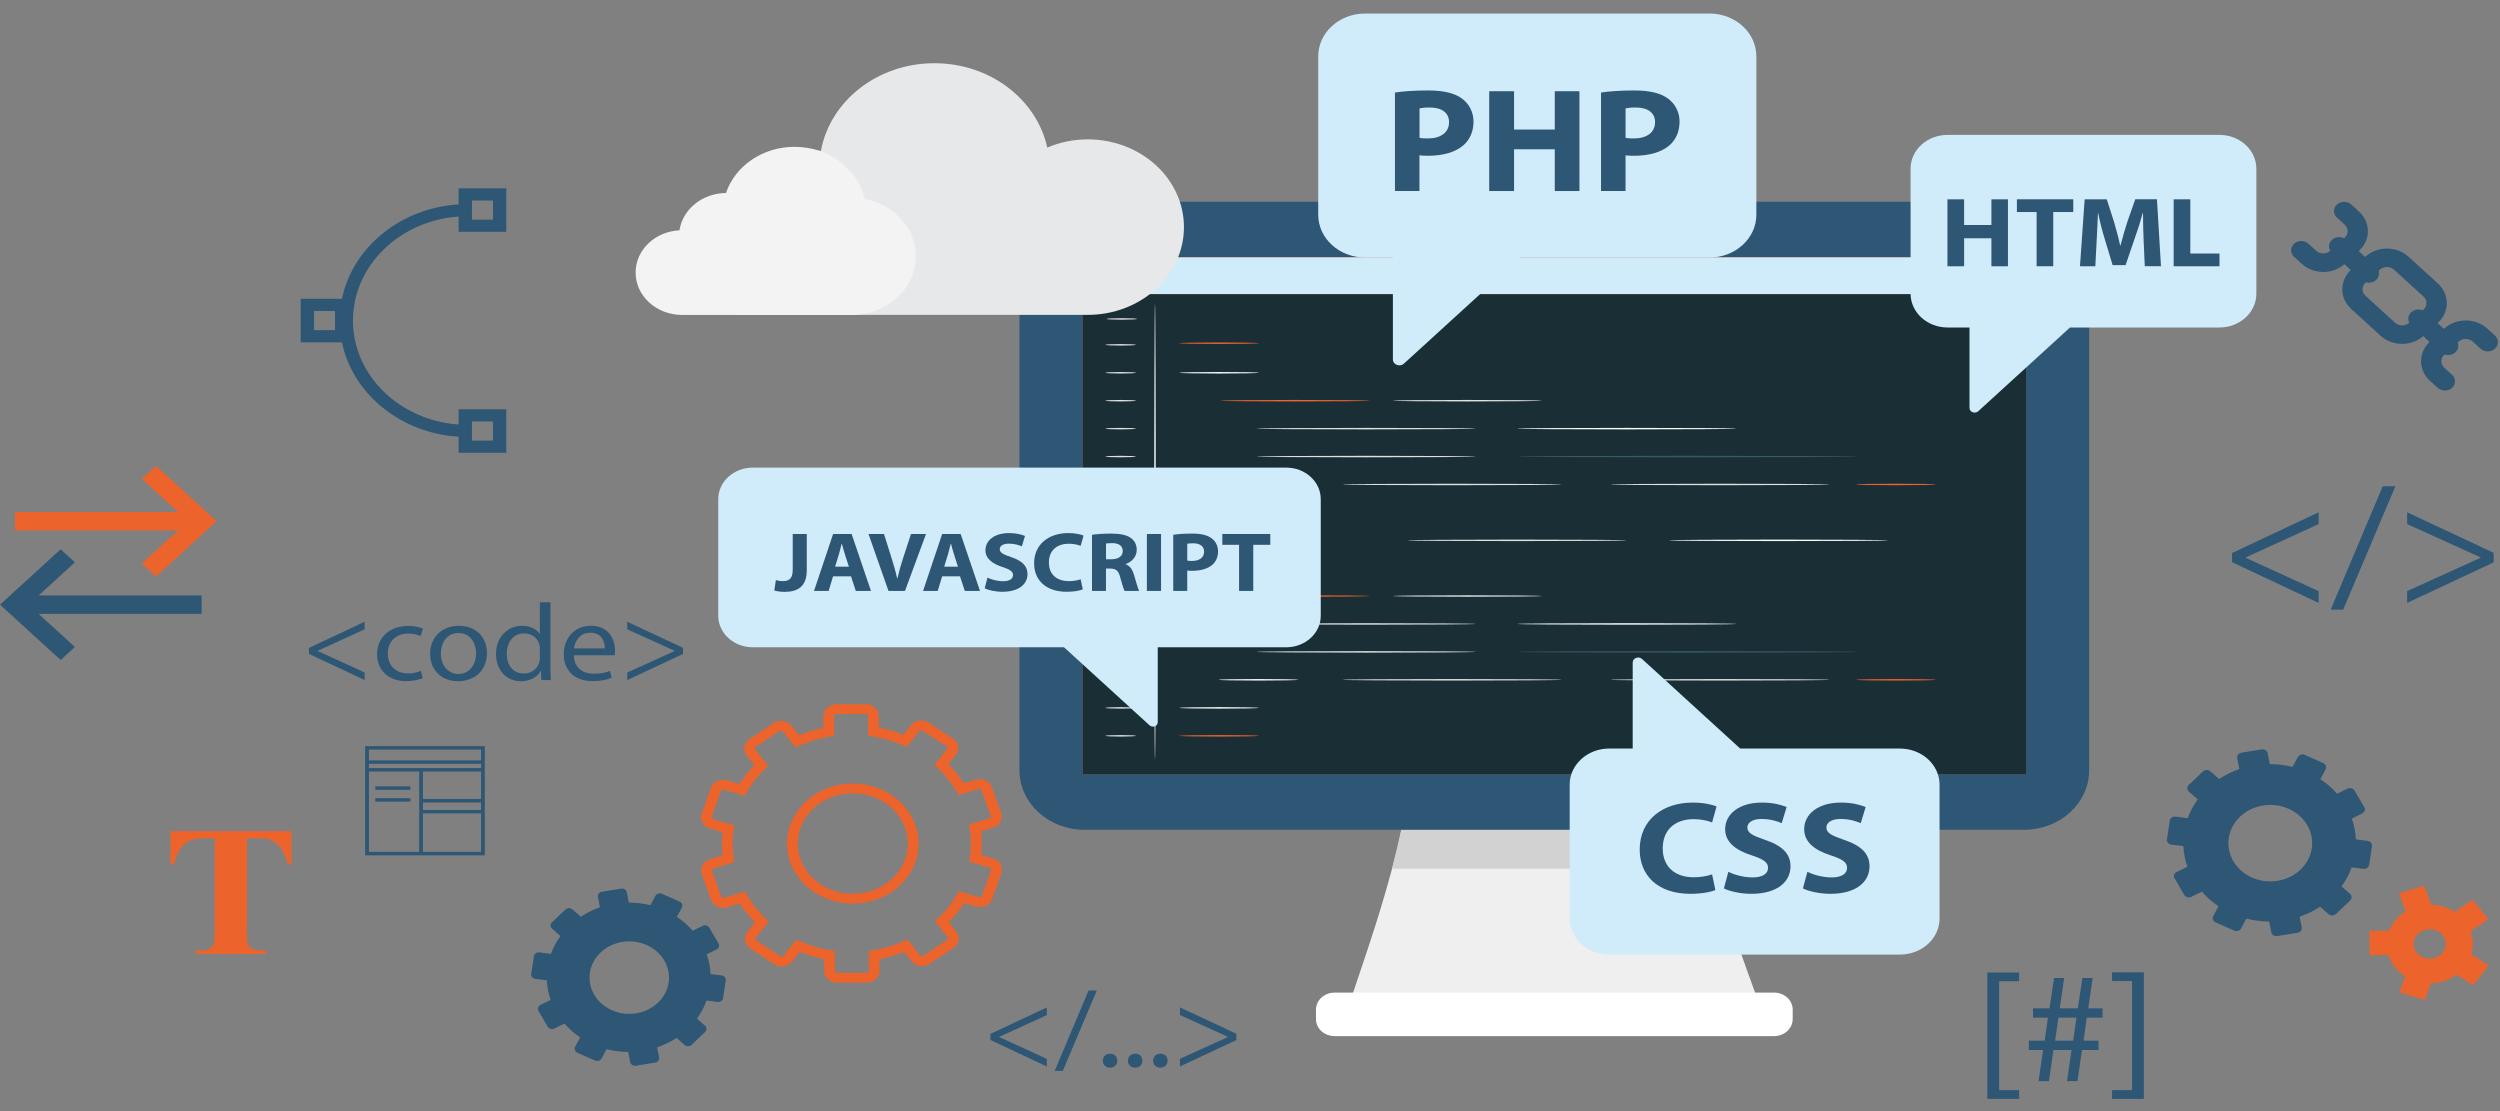 <?xml version="1.0" encoding="utf-8"?>
<!-- Generator: Adobe Illustrator 24.2.1, SVG Export Plug-In . SVG Version: 6.00 Build 0)  -->
<svg version="1.1" id="Layer_1" xmlns="http://www.w3.org/2000/svg" xmlns:xlink="http://www.w3.org/1999/xlink" x="0px" y="0px"
	 viewBox="0 0 900 400" style="enable-background:new 0 0 900 400;" xml:space="preserve">
<rect x="0" y="0" width="900" height="400" fill="#808080" stroke="none"/>
<style type="text/css">
	.st0{fill:#2E5675;}
	.st1{fill:#EC632C;}
	.st2{fill:#EFEFEF;}
	.st3{opacity:0.87;fill:#CFCECE;}
	.st4{fill:#D0EBF9;}
	.st5{fill:#192E35;}
	.st6{fill:#E1E0E0;}
	.st7{fill:#FBFBFB;}
	.st8{fill:#385A65;}
	.st9{fill:#FFFFFF;}
	.st10{fill:#FDDCBB;}
	.st11{fill:#E7E8E9;}
	.st12{fill:#F4F3F4;}
</style>
<g>
	<path class="st0" d="M238.3,321.77c-0.87-0.39-1.93-0.06-2.35,0.74l-1.8,3.37c-2.55-0.63-5.16-0.94-7.78-0.95l-0.73-3.73
		c-0.17-0.87-1.09-1.45-2.04-1.3l-6.93,1.13c-0.96,0.16-1.6,0.99-1.43,1.87l0.73,3.74c-2.42,0.82-4.74,1.95-6.9,3.38l-3.01-2.64
		c-0.7-0.62-1.82-0.59-2.49,0.04l-4.88,4.63c-0.68,0.64-0.65,1.66,0.05,2.28l3.02,2.65c-0.71,0.97-1.36,1.98-1.93,3.03
		c-0.6,1.11-1.08,2.24-1.49,3.38l-4.15-0.53c-0.96-0.12-1.85,0.5-1.98,1.37l-0.97,6.37c-0.13,0.88,0.54,1.69,1.5,1.81l4.12,0.52
		c0.11,2.4,0.57,4.76,1.37,7.04l-3.66,1.78c-0.86,0.42-1.18,1.4-0.72,2.18l3.32,5.67c0.46,0.78,1.53,1.08,2.38,0.66l3.66-1.78
		c0.82,0.95,1.71,1.86,2.69,2.72c0.94,0.83,1.93,1.58,2.95,2.26l-1.8,3.38c-0.43,0.8-0.06,1.76,0.82,2.15l6.34,2.81
		c0.88,0.39,1.93,0.05,2.35-0.74l1.79-3.35c2.55,0.65,5.17,0.98,7.8,0.99l0.72,3.67c0.17,0.87,1.09,1.45,2.04,1.3l6.93-1.13
		c0.96-0.16,1.6-0.99,1.43-1.87l-0.71-3.62c2.45-0.83,4.8-1.96,6.99-3.4l2.9,2.55c0.7,0.61,1.82,0.59,2.5-0.05l4.88-4.63
		c0.67-0.64,0.65-1.66-0.05-2.28l-2.89-2.54c0.71-0.99,1.38-2.01,1.95-3.07c0.6-1.12,1.09-2.27,1.51-3.43l3.98,0.5
		c0.96,0.12,1.85-0.49,1.98-1.37l0.96-6.37c0.13-0.88-0.54-1.69-1.5-1.81l-3.97-0.5c-0.12-2.42-0.59-4.81-1.4-7.11l3.55-1.73
		c0.86-0.42,1.18-1.39,0.72-2.17l-3.33-5.67c-0.46-0.78-1.52-1.08-2.38-0.66l-3.59,1.75c-0.8-0.91-1.65-1.8-2.59-2.62
		c-0.98-0.86-2.02-1.64-3.1-2.36l1.78-3.35c0.42-0.8,0.06-1.76-0.82-2.15L238.3,321.77z M239.39,357.67
		c-3.47,6.48-12.04,9.16-19.13,6c-7.1-3.16-10.05-10.98-6.58-17.46c3.47-6.48,12.04-9.17,19.14-6
		C239.91,343.37,242.86,351.19,239.39,357.67z"/>
	<path class="st0" d="M829.71,271.73c-0.92-0.41-2.03-0.06-2.48,0.79l-1.9,3.56c-2.68-0.67-5.44-0.99-8.2-1l-0.77-3.93
		c-0.18-0.92-1.14-1.53-2.16-1.37l-7.31,1.19c-1.01,0.17-1.69,1.05-1.5,1.97l0.77,3.94c-2.56,0.87-5,2.06-7.27,3.56l-3.17-2.78
		c-0.74-0.65-1.92-0.63-2.63,0.04l-5.14,4.89c-0.72,0.67-0.68,1.75,0.05,2.4l3.19,2.79c-0.75,1.03-1.44,2.09-2.03,3.2
		c-0.63,1.17-1.14,2.36-1.57,3.56l-4.38-0.56c-1.02-0.13-1.95,0.52-2.09,1.45l-1.02,6.72c-0.14,0.93,0.57,1.78,1.58,1.91l4.34,0.55
		c0.12,2.53,0.6,5.02,1.44,7.42l-3.86,1.88c-0.91,0.45-1.25,1.47-0.76,2.29l3.5,5.98c0.48,0.83,1.61,1.14,2.51,0.69l3.85-1.88
		c0.87,1,1.8,1.97,2.84,2.86c1,0.87,2.03,1.67,3.11,2.39l-1.89,3.56c-0.45,0.84-0.07,1.85,0.86,2.26l6.68,2.96
		c0.93,0.41,2.03,0.06,2.48-0.78l1.89-3.54c2.69,0.68,5.46,1.03,8.23,1.05l0.76,3.86c0.18,0.92,1.14,1.53,2.15,1.37l7.31-1.19
		c1.01-0.16,1.68-1.05,1.5-1.97l-0.75-3.82c2.58-0.87,5.06-2.06,7.36-3.58l3.05,2.68c0.74,0.65,1.92,0.62,2.63-0.05l5.14-4.88
		c0.71-0.68,0.69-1.75-0.05-2.4l-3.05-2.68c0.75-1.04,1.46-2.12,2.06-3.24c0.63-1.18,1.15-2.39,1.59-3.61l4.19,0.53
		c1.02,0.13,1.95-0.52,2.09-1.44l1.02-6.71c0.14-0.93-0.57-1.78-1.59-1.91l-4.19-0.53c-0.12-2.55-0.62-5.07-1.48-7.5l3.74-1.82
		c0.91-0.44,1.24-1.47,0.76-2.29l-3.51-5.98c-0.48-0.82-1.61-1.14-2.51-0.69l-3.79,1.85c-0.84-0.96-1.74-1.9-2.73-2.76
		c-1.04-0.91-2.13-1.73-3.27-2.49l1.88-3.53c0.45-0.84,0.06-1.86-0.86-2.26L829.71,271.73z M830.85,309.59
		c-3.66,6.83-12.69,9.66-20.17,6.32c-7.48-3.33-10.59-11.58-6.93-18.41c3.65-6.83,12.69-9.67,20.17-6.33
		C831.41,294.51,834.51,302.76,830.85,309.59z"/>
	<g>
		<path class="st1" d="M360.69,313.04c0,0.44-0.07,0.87-0.22,1.29l-3.28,9.31c-0.78,2.21-3.39,3.43-5.8,2.72l-4.31-1.26
			c-1.57,2.47-3.41,4.78-5.48,6.9l2.68,3.35c1.45,1.81,0.98,4.56-1,5.88l-8.65,5.77c-1,0.66-2.21,0.93-3.43,0.76
			c-1.22-0.17-2.29-0.77-3.02-1.68l-2.72-3.4c-2.85,1.14-5.81,2.03-8.83,2.63l0.01,4.22c0,2.32-2.06,4.21-4.59,4.22l-10.72,0.02
			c-1.23,0-2.39-0.43-3.27-1.22c-0.87-0.79-1.36-1.85-1.36-2.97l-0.01-4.26c-1.5-0.3-2.96-0.65-4.35-1.06
			c-1.44-0.42-2.91-0.94-4.43-1.55l-2.76,3.49c-1.49,1.88-4.38,2.3-6.44,0.95l-8.69-5.72c-1.98-1.31-2.48-4.06-1.04-5.88l2.77-3.5
			c-2.05-2.09-3.87-4.37-5.43-6.79l-4.51,1.35c-2.41,0.72-5.02-0.48-5.82-2.68l-3.34-9.29c-0.78-2.15,0.58-4.6,2.95-5.31l4.55-1.36
			c-0.35-2.94-0.36-5.45-0.02-8.38l-4.56-1.34c-2.37-0.7-3.74-3.13-2.98-5.29l3.29-9.31c0.38-1.07,1.19-1.94,2.28-2.45
			c1.1-0.52,2.35-0.61,3.52-0.26l4.53,1.33c1.55-2.44,3.35-4.73,5.37-6.82l-2.8-3.49c-1.45-1.81-0.98-4.56,1-5.88l8.65-5.77
			c2.06-1.37,4.95-0.96,6.45,0.91l2.79,3.48c2.84-1.15,5.77-2.05,8.76-2.67l-0.01-4.27c0-2.32,2.06-4.21,4.6-4.22l10.71-0.03
			c1.23,0,2.39,0.43,3.27,1.23c0.87,0.79,1.36,1.85,1.36,2.97l0.01,4.21c1.59,0.31,3.13,0.68,4.62,1.12
			c1.36,0.4,2.76,0.89,4.23,1.48l2.7-3.41c0.72-0.91,1.79-1.51,3-1.69c1.22-0.18,2.44,0.09,3.44,0.74l8.69,5.72
			c1.2,0.79,1.91,2.06,1.91,3.41l0,0c0,0.89-0.3,1.74-0.87,2.46l-2.65,3.35c2.09,2.11,3.94,4.42,5.53,6.88l4.29-1.28
			c2.41-0.72,5.02,0.48,5.82,2.68l3.34,9.29c0.77,2.18-0.58,4.6-2.94,5.31l-4.29,1.28c0.35,2.98,0.36,5.53,0.02,8.53l4.3,1.26
			C359.41,309.6,360.69,311.21,360.69,313.04z M336.57,331.7l1.12-1.07c2.65-2.52,4.92-5.39,6.75-8.51l0.76-1.29l7.36,2.16
			c0.39,0.12,0.81-0.08,0.94-0.44l3.32-9.51c0-0.24-0.16-0.54-0.52-0.65l-7.36-2.16l0.21-1.46c0.56-3.82,0.54-6.75-0.02-10.52
			l-0.22-1.46l7.33-2.19c0.35-0.1,0.51-0.4,0.51-0.65l-3.38-9.5c-0.13-0.35-0.55-0.55-0.94-0.43l-7.33,2.19l-0.77-1.29
			c-1.85-3.1-4.14-5.95-6.81-8.48l-1.13-1.06l4.53-5.72c0.12-0.15,0.14-0.3,0.14-0.4l0,0c0-0.1-0.03-0.36-0.3-0.55l-8.69-5.72
			c-0.22-0.14-0.44-0.14-0.55-0.12c-0.11,0.02-0.33,0.08-0.49,0.27l-4.57,5.77l-1.45-0.62c-1.87-0.8-3.59-1.44-5.23-1.92
			c-1.81-0.53-3.73-0.96-5.7-1.28l-1.59-0.26l-0.02-7.14c0-0.25-0.14-0.41-0.22-0.48c-0.08-0.08-0.26-0.2-0.53-0.2l-10.71,0.03
			c-0.41,0-0.74,0.31-0.74,0.68l0.02,7.17l-1.58,0.28c-3.72,0.64-7.37,1.75-10.83,3.29l-1.45,0.65l-4.69-5.85
			c-0.24-0.3-0.71-0.37-1.04-0.15l-8.65,5.77c-0.54,0.36-0.4,0.64-0.16,0.95l4.68,5.85l-1.11,1.07c-2.6,2.51-4.84,5.34-6.65,8.44
			l-0.76,1.3l-7.58-2.23c-0.26-0.08-0.47-0.01-0.57,0.04c-0.1,0.05-0.29,0.16-0.37,0.4l-3.28,9.31c-0.03,0.45,0.12,0.75,0.48,0.85
			l7.61,2.23l-0.22,1.46c-0.54,3.73-0.53,6.63,0.03,10.37l0.22,1.45l-7.59,2.27c-0.35,0.1-0.51,0.4-0.51,0.64l3.38,9.5
			c0.13,0.35,0.55,0.55,0.94,0.43l7.55-2.26l0.77,1.3c1.82,3.07,4.08,5.89,6.72,8.4l1.12,1.06l-4.65,5.86
			c-0.24,0.3-0.38,0.59,0.17,0.95l8.69,5.72c0.33,0.22,0.8,0.15,1.04-0.15l4.64-5.86l1.46,0.64c1.91,0.83,3.69,1.49,5.42,2
			c1.74,0.51,3.52,0.91,5.45,1.23l1.58,0.27l0.03,7.18c0,0.25,0.14,0.41,0.22,0.48c0.08,0.07,0.26,0.2,0.52,0.2l10.72-0.02
			c0.4,0,0.74-0.31,0.74-0.68l-0.02-7.15l1.59-0.27c3.75-0.63,7.42-1.73,10.9-3.26l1.45-0.63l4.61,5.75
			c0.16,0.2,0.37,0.25,0.49,0.27c0.11,0.02,0.34,0.02,0.55-0.12l8.65-5.77c0.54-0.36,0.4-0.65,0.16-0.95L336.57,331.7z
			 M330.7,303.68c0,11.92-10.62,21.62-23.69,21.62c-13.07,0-23.7-9.7-23.7-21.62s10.63-21.62,23.7-21.62
			C320.08,282.05,330.7,291.75,330.7,303.68z M287.18,303.68c0,9.98,8.9,18.09,19.83,18.09c10.93,0,19.83-8.12,19.83-18.09
			s-8.89-18.09-19.83-18.09C296.08,285.58,287.18,293.7,287.18,303.68z"/>
	</g>
	<g>
		<path class="st0" d="M131.46,268.62v39.3h43.07v-30.18v-3.99v-5.14H131.46z M152.27,288.88h20.91v2.71h-20.91V288.88z
			 M132.81,276.5v-1.52h40.37v1.52H132.81z M132.81,277.74h18.1v28.94h-18.1V277.74z M152.27,306.68v-13.85h20.91v13.85H152.27z
			 M173.18,287.65h-20.91v-9.91h20.91V287.65z M132.81,273.75v-3.9h40.37v3.9H132.81z"/>
		<rect x="135.11" y="283.09" class="st0" width="12.64" height="1.24"/>
		<rect x="135.11" y="287.35" class="st0" width="12.64" height="1.24"/>
	</g>
	<path class="st1" d="M104.93,299.21v11.99h-1.3c-0.75-2.76-1.59-4.74-2.53-5.95c-0.94-1.21-2.21-2.18-3.82-2.92
		c-0.89-0.37-2.48-0.55-4.76-0.55H88.9v34.1c0,2.26,0.14,3.68,0.41,4.24c0.27,0.56,0.81,1.06,1.62,1.48
		c0.81,0.42,1.9,0.63,3.29,0.63h1.6v1.22H70.45v-1.22h1.6c1.41,0,2.53-0.22,3.37-0.67c0.63-0.31,1.12-0.84,1.47-1.58
		c0.26-0.52,0.39-1.89,0.39-4.1v-34.1h-3.5c-3.25,0-5.62,0.63-7.09,1.89c-2.07,1.76-3.39,4.27-3.93,7.53h-1.38v-11.99H104.93z"/>
	<g>
		<polygon class="st1" points="56.16,207.55 51.03,202.87 67.73,187.63 51.03,172.39 56.16,167.71 78,187.63 		"/>
		<rect x="5.41" y="184.32" class="st1" width="67.45" height="6.63"/>
		<polygon class="st0" points="21.84,237.6 0,217.68 21.84,197.75 26.97,202.44 10.27,217.68 26.97,232.92 		"/>
		<rect x="5.14" y="214.36" class="st0" width="67.45" height="6.63"/>
	</g>
	<path class="st0" d="M182.26,83.46V67.8h-17.16v5.78c-21,1.31-38.16,15.51-42,33.99h-14.85v15.66h14.85
		c3.84,18.49,21,32.68,42,33.99V163h17.16v-15.66h-17.16v5.49c-21.24-1.48-38.03-17.69-38.03-37.44c0-19.75,16.8-35.96,38.03-37.44
		v5.49H182.26z M169.91,151.73h7.55v6.89h-7.55V151.73z M120.61,118.85h-7.55v-6.89h7.55V118.85z M169.91,72.18h7.55v6.89h-7.55
		V72.18z"/>
	<g>
		<path class="st0" d="M857.02,120.88l-10.59-9.67c-4.27-3.89-4.27-10.23,0-14.13l5.12-4.68c4.27-3.89,11.22-3.89,15.49,0l10.6,9.67
			c4.27,3.89,4.27,10.23,0,14.13l-5.12,4.67C868.23,124.77,861.29,124.77,857.02,120.88z M861.87,97.11c-1.42-1.3-3.74-1.3-5.15,0
			l-5.13,4.67c-1.42,1.3-1.42,3.41,0,4.71l10.59,9.67c1.43,1.3,3.74,1.3,5.16,0l5.13-4.68c1.42-1.29,1.42-3.41,0-4.71L861.87,97.11z
			"/>
		<path class="st0" d="M882.73,139.63c1.43-1.3,1.43-3.41,0-4.71l-2.77-2.53c-1.42-1.3-1.42-3.41,0-4.71l5.12-4.67
			c1.42-1.3,3.74-1.3,5.16,0l2.77,2.52c1.43,1.3,3.74,1.3,5.17,0c1.43-1.3,1.42-3.41,0-4.71l-2.77-2.53c-4.27-3.9-11.22-3.9-15.49,0
			l-5.13,4.67c-4.27,3.9-4.27,10.24,0,14.13l2.77,2.53C879,140.93,881.31,140.94,882.73,139.63z"/>
		<path class="st0" d="M825.87,87.74c1.42-1.3,3.74-1.31,5.17,0l2.76,2.52c1.43,1.3,3.74,1.3,5.16,0l5.13-4.67
			c1.41-1.3,1.42-3.41-0.01-4.71l-2.77-2.53c-1.43-1.3-1.43-3.41,0-4.71c1.43-1.3,3.74-1.3,5.16,0l2.77,2.53
			c4.27,3.9,4.27,10.24,0,14.13l-5.12,4.68c-4.27,3.9-11.22,3.9-15.49,0l-2.76-2.52C824.44,91.15,824.44,89.04,825.87,87.74z"/>
		<path class="st0" d="M855.37,100.8c-1.43,1.3-3.74,1.3-5.16,0l-10.7-9.76c-1.43-1.3-1.43-3.41,0-4.71c1.43-1.3,3.74-1.3,5.16,0
			l10.7,9.77C856.8,97.39,856.8,99.5,855.37,100.8z"/>
		<path class="st0" d="M883.93,126.86c-1.43,1.3-3.73,1.3-5.16,0l-10.7-9.77c-1.43-1.3-1.43-3.41,0-4.71c1.43-1.3,3.74-1.3,5.16,0
			l10.7,9.77C885.35,123.45,885.35,125.56,883.93,126.86z"/>
	</g>
	<g>
		<path class="st2" d="M634.06,363.45H485.05l2.23-6.59c12.38-36.63,27.65-80.35,18.53-119.36l-0.67-2.84h108.83l-0.97,3.71
			c-9.91,38.13,5.3,81.79,18.29,117.47L634.06,363.45z"/>
		<path class="st3" d="M617.1,312.72c-2.95-10.89-5.28-21.99-6.46-33.03H507.59c-1.25,11.05-3.58,22.14-6.45,33.03H617.1z"/>
		<path class="st0" d="M752.09,277.33c0,11.81-10.49,21.39-23.44,21.39h-338.2c-12.95,0-23.44-9.58-23.44-21.39V94.01
			c0-11.81,10.49-21.39,23.44-21.39h338.2c12.95,0,23.44,9.58,23.44,21.39V277.33z"/>
		<rect x="389.75" y="92.64" class="st1" width="339.63" height="186.06"/>
		<rect x="389.75" y="92.64" class="st4" width="339.63" height="13.27"/>
		<g>
			<g>
				<g>
					<rect x="389.75" y="105.91" class="st5" width="339.63" height="172.79"/>
				</g>
			</g>
			<g>
				<g>
					<g>
						<path class="st6" d="M415.8,273.63c-0.18,0-0.32-36.8-0.32-82.19c0-45.4,0.14-82.19,0.32-82.19s0.32,36.79,0.32,82.19
							C416.12,236.82,415.98,273.63,415.8,273.63z"/>
					</g>
				</g>
			</g>
			<g>
				<g>
					<g>
						<path class="st6" d="M408.95,124.14c0,0.15-2.47,0.27-5.52,0.27c-3.05,0-5.52-0.12-5.52-0.27c0-0.15,2.47-0.27,5.52-0.27
							C406.48,123.87,408.95,123.99,408.95,124.14z"/>
					</g>
				</g>
			</g>
			<g>
				<g>
					<g>
						<path class="st6" d="M409.38,114.82c0,0.15-2.47,0.27-5.52,0.27c-3.05,0-5.52-0.12-5.52-0.27c0-0.15,2.47-0.27,5.52-0.27
							C406.91,114.54,409.38,114.67,409.38,114.82z"/>
					</g>
				</g>
			</g>
			<g>
				<g>
					<g>
						<path class="st6" d="M408.95,134.2c0,0.15-2.47,0.27-5.52,0.27c-3.05,0-5.52-0.12-5.52-0.27c0-0.15,2.47-0.27,5.52-0.27
							C406.48,133.92,408.95,134.05,408.95,134.2z"/>
					</g>
				</g>
			</g>
			<g>
				<g>
					<g>
						<path class="st6" d="M408.95,144.25c0,0.15-2.47,0.27-5.52,0.27c-3.05,0-5.52-0.12-5.52-0.27c0-0.15,2.47-0.27,5.52-0.27
							C406.48,143.98,408.95,144.1,408.95,144.25z"/>
					</g>
				</g>
			</g>
			<g>
				<g>
					<g>
						<path class="st6" d="M408.95,154.31c0,0.15-2.47,0.27-5.52,0.27c-3.05,0-5.52-0.12-5.52-0.27c0-0.15,2.47-0.27,5.52-0.27
							C406.48,154.03,408.95,154.15,408.95,154.31z"/>
					</g>
				</g>
			</g>
			<g>
				<g>
					<g>
						<path class="st6" d="M408.95,164.36c0,0.15-2.47,0.27-5.52,0.27c-3.05,0-5.52-0.12-5.52-0.27s2.47-0.27,5.52-0.27
							C406.48,164.09,408.95,164.21,408.95,164.36z"/>
					</g>
				</g>
			</g>
			<g>
				<g>
					<g>
						<path class="st6" d="M408.95,174.41c0,0.15-2.47,0.27-5.52,0.27c-3.05,0-5.52-0.12-5.52-0.27c0-0.15,2.47-0.27,5.52-0.27
							C406.48,174.14,408.95,174.26,408.95,174.41z"/>
					</g>
				</g>
			</g>
			<g>
				<g>
					<g>
						<path class="st6" d="M408.95,184.47c0,0.15-2.47,0.27-5.52,0.27c-3.05,0-5.52-0.12-5.52-0.27c0-0.15,2.47-0.27,5.52-0.27
							C406.48,184.19,408.95,184.32,408.95,184.47z"/>
					</g>
				</g>
			</g>
			<g>
				<g>
					<g>
						<path class="st6" d="M408.95,194.52c0,0.15-2.47,0.27-5.52,0.27c-3.05,0-5.52-0.12-5.52-0.27c0-0.15,2.47-0.27,5.52-0.27
							C406.48,194.25,408.95,194.37,408.95,194.52z"/>
					</g>
				</g>
			</g>
			<g>
				<g>
					<g>
						<path class="st6" d="M408.95,204.58c0,0.15-2.47,0.27-5.52,0.27c-3.05,0-5.52-0.12-5.52-0.27c0-0.15,2.47-0.27,5.52-0.27
							C406.48,204.3,408.95,204.42,408.95,204.58z"/>
					</g>
				</g>
			</g>
			<g>
				<g>
					<g>
						<path class="st6" d="M408.95,214.63c0,0.15-2.47,0.27-5.52,0.27c-3.05,0-5.52-0.12-5.52-0.27c0-0.15,2.47-0.27,5.52-0.27
							C406.48,214.35,408.95,214.48,408.95,214.63z"/>
					</g>
				</g>
			</g>
			<g>
				<g>
					<g>
						<path class="st6" d="M408.95,224.68c0,0.15-2.47,0.27-5.52,0.27c-3.05,0-5.52-0.12-5.52-0.27c0-0.15,2.47-0.27,5.52-0.27
							C406.48,224.41,408.95,224.53,408.95,224.68z"/>
					</g>
				</g>
			</g>
			<g>
				<g>
					<g>
						<path class="st6" d="M408.95,234.74c0,0.15-2.47,0.27-5.52,0.27c-3.05,0-5.52-0.12-5.52-0.27c0-0.15,2.47-0.27,5.52-0.27
							C406.48,234.46,408.95,234.59,408.95,234.74z"/>
					</g>
				</g>
			</g>
			<g>
				<g>
					<g>
						<path class="st6" d="M408.95,244.79c0,0.15-2.47,0.27-5.52,0.27c-3.05,0-5.52-0.12-5.52-0.27c0-0.15,2.47-0.27,5.52-0.27
							C406.48,244.52,408.95,244.64,408.95,244.79z"/>
					</g>
				</g>
			</g>
			<g>
				<g>
					<g>
						<path class="st6" d="M408.95,254.84c0,0.15-2.47,0.27-5.52,0.27c-3.05,0-5.52-0.12-5.52-0.27s2.47-0.27,5.52-0.27
							C406.48,254.57,408.95,254.69,408.95,254.84z"/>
					</g>
				</g>
			</g>
			<g>
				<g>
					<g>
						<path class="st6" d="M408.95,264.9c0,0.15-2.47,0.27-5.52,0.27c-3.05,0-5.52-0.12-5.52-0.27c0-0.15,2.47-0.27,5.52-0.27
							C406.48,264.62,408.95,264.75,408.95,264.9z"/>
					</g>
				</g>
			</g>
			<g>
				<g>
					<g>
						<path class="st1" d="M453.18,123.55c0,0.15-6.41,0.27-14.32,0.27c-7.91,0-14.32-0.12-14.32-0.27s6.41-0.27,14.32-0.27
							C446.77,123.28,453.18,123.4,453.18,123.55z"/>
					</g>
				</g>
			</g>
			<g>
				<g>
					<g>
						<path class="st1" d="M453.18,264.9c0,0.15-6.41,0.27-14.32,0.27c-7.91,0-14.32-0.12-14.32-0.27c0-0.15,6.41-0.27,14.32-0.27
							C446.77,264.62,453.18,264.75,453.18,264.9z"/>
					</g>
				</g>
			</g>
			<g>
				<g>
					<g>
						<path class="st1" d="M493.06,144.25c0,0.15-11.99,0.27-26.79,0.27c-14.8,0-26.79-0.12-26.79-0.27
							c0-0.15,11.99-0.27,26.79-0.27C481.06,143.98,493.06,144.1,493.06,144.25z"/>
					</g>
				</g>
			</g>
			<g>
				<g>
					<g>
						<path class="st6" d="M555.01,144.25c0,0.15-11.99,0.27-26.79,0.27c-14.8,0-26.79-0.12-26.79-0.27
							c0-0.15,11.99-0.27,26.79-0.27C543.01,143.98,555.01,144.1,555.01,144.25z"/>
					</g>
				</g>
			</g>
			<g>
				<g>
					<g>
						<path class="st6" d="M531.33,154.31c0,0.15-17.68,0.27-39.48,0.27c-21.81,0-39.48-0.12-39.48-0.27
							c0-0.15,17.67-0.27,39.48-0.27C513.65,154.03,531.33,154.15,531.33,154.31z"/>
					</g>
				</g>
			</g>
			<g>
				<g>
					<g>
						<path class="st6" d="M531.33,164.36c0,0.15-17.68,0.27-39.48,0.27c-21.81,0-39.48-0.12-39.48-0.27s17.67-0.27,39.48-0.27
							C513.65,164.09,531.33,164.21,531.33,164.36z"/>
					</g>
				</g>
			</g>
			<g>
				<g>
					<g>
						<path class="st6" d="M585.68,194.52c0,0.15-17.68,0.27-39.48,0.27c-21.81,0-39.48-0.12-39.48-0.27
							c0-0.15,17.67-0.27,39.48-0.27C568,194.25,585.68,194.37,585.68,194.52z"/>
					</g>
				</g>
			</g>
			<g>
				<g>
					<g>
						<path class="st6" d="M562.23,174.41c0,0.15-17.68,0.27-39.48,0.27c-21.81,0-39.48-0.12-39.48-0.27
							c0-0.15,17.67-0.27,39.48-0.27C544.55,174.14,562.23,174.26,562.23,174.41z"/>
					</g>
				</g>
			</g>
			<g>
				<g>
					<g>
						<path class="st6" d="M658.71,174.41c0,0.15-17.68,0.27-39.48,0.27c-21.81,0-39.48-0.12-39.48-0.27
							c0-0.15,17.67-0.27,39.48-0.27C641.03,174.14,658.71,174.26,658.71,174.41z"/>
					</g>
				</g>
			</g>
			<g>
				<g>
					<g>
						<path class="st7" d="M625.16,154.31c0,0.15-17.68,0.27-39.48,0.27c-21.81,0-39.48-0.12-39.48-0.27
							c0-0.15,17.67-0.27,39.48-0.27C607.48,154.03,625.16,154.15,625.16,154.31z"/>
					</g>
				</g>
			</g>
			<g>
				<g>
					<g>
						<path class="st7" d="M679.7,194.52c0,0.15-17.68,0.27-39.48,0.27c-21.81,0-39.48-0.12-39.48-0.27
							c0-0.15,17.67-0.27,39.48-0.27C662.02,194.25,679.7,194.37,679.7,194.52z"/>
					</g>
				</g>
			</g>
			<g>
				<g>
					<g>
						<path class="st8" d="M668.81,164.36c0,0.15-27.45,0.27-61.3,0.27c-33.86,0-61.31-0.12-61.31-0.27s27.44-0.27,61.31-0.27
							C641.36,164.09,668.81,164.21,668.81,164.36z"/>
					</g>
				</g>
			</g>
			<g>
				<g>
					<g>
						<path class="st7" d="M453.18,134.2c0,0.15-6.41,0.27-14.32,0.27c-7.91,0-14.32-0.12-14.32-0.27c0-0.15,6.41-0.27,14.32-0.27
							C446.77,133.92,453.18,134.05,453.18,134.2z"/>
					</g>
				</g>
			</g>
			<g>
				<g>
					<g>
						<path class="st7" d="M453.18,254.84c0,0.15-6.41,0.27-14.32,0.27c-7.91,0-14.32-0.12-14.32-0.27s6.41-0.27,14.32-0.27
							C446.77,254.57,453.18,254.69,453.18,254.84z"/>
					</g>
				</g>
			</g>
			<g>
				<g>
					<g>
						<path class="st7" d="M467.36,174.41c0,0.15-6.41,0.27-14.32,0.27c-7.91,0-14.32-0.12-14.32-0.27c0-0.15,6.41-0.27,14.32-0.27
							C460.95,174.14,467.36,174.26,467.36,174.41z"/>
					</g>
				</g>
			</g>
			<g>
				<g>
					<g>
						<path class="st1" d="M696.86,174.41c0,0.15-6.41,0.27-14.32,0.27c-7.91,0-14.32-0.12-14.32-0.27c0-0.15,6.41-0.27,14.32-0.27
							C690.45,174.14,696.86,174.26,696.86,174.41z"/>
					</g>
				</g>
			</g>
			<g>
				<g>
					<g>
						<path class="st1" d="M493.06,214.57c0,0.15-11.99,0.27-26.79,0.27c-14.8,0-26.79-0.12-26.79-0.27
							c0-0.15,11.99-0.27,26.79-0.27C481.06,214.3,493.06,214.42,493.06,214.57z"/>
					</g>
				</g>
			</g>
			<g>
				<g>
					<g>
						<path class="st6" d="M555.01,214.57c0,0.15-11.99,0.27-26.79,0.27c-14.8,0-26.79-0.12-26.79-0.27
							c0-0.15,11.99-0.27,26.79-0.27C543.01,214.3,555.01,214.42,555.01,214.57z"/>
					</g>
				</g>
			</g>
			<g>
				<g>
					<g>
						<path class="st6" d="M531.33,224.62c0,0.15-17.68,0.27-39.48,0.27c-21.81,0-39.48-0.12-39.48-0.27
							c0-0.15,17.67-0.27,39.48-0.27C513.65,224.35,531.33,224.47,531.33,224.62z"/>
					</g>
				</g>
			</g>
			<g>
				<g>
					<g>
						<path class="st6" d="M531.33,234.68c0,0.15-17.68,0.27-39.48,0.27c-21.81,0-39.48-0.12-39.48-0.27
							c0-0.15,17.67-0.27,39.48-0.27C513.65,234.4,531.33,234.53,531.33,234.68z"/>
					</g>
				</g>
			</g>
			<g>
				<g>
					<g>
						<path class="st6" d="M562.23,244.73c0,0.15-17.68,0.27-39.48,0.27c-21.81,0-39.48-0.12-39.48-0.27
							c0-0.15,17.67-0.27,39.48-0.27C544.55,244.46,562.23,244.58,562.23,244.73z"/>
					</g>
				</g>
			</g>
			<g>
				<g>
					<g>
						<path class="st6" d="M658.71,244.73c0,0.15-17.68,0.27-39.48,0.27c-21.81,0-39.48-0.12-39.48-0.27
							c0-0.15,17.67-0.27,39.48-0.27C641.03,244.46,658.71,244.58,658.71,244.73z"/>
					</g>
				</g>
			</g>
			<g>
				<g>
					<g>
						<path class="st7" d="M625.16,224.62c0,0.15-17.68,0.27-39.48,0.27c-21.81,0-39.48-0.12-39.48-0.27
							c0-0.15,17.67-0.27,39.48-0.27C607.48,224.35,625.16,224.47,625.16,224.62z"/>
					</g>
				</g>
			</g>
			<g>
				<g>
					<g>
						<path class="st8" d="M668.81,234.68c0,0.15-27.45,0.27-61.3,0.27c-33.86,0-61.31-0.12-61.31-0.27
							c0-0.15,27.44-0.27,61.31-0.27C641.36,234.4,668.81,234.53,668.81,234.68z"/>
					</g>
				</g>
			</g>
			<g>
				<g>
					<g>
						<path class="st7" d="M467.36,244.73c0,0.15-6.41,0.27-14.32,0.27c-7.91,0-14.32-0.12-14.32-0.27c0-0.15,6.41-0.27,14.32-0.27
							C460.95,244.46,467.36,244.58,467.36,244.73z"/>
					</g>
				</g>
			</g>
			<g>
				<g>
					<g>
						<path class="st1" d="M696.86,244.73c0,0.15-6.41,0.27-14.32,0.27c-7.91,0-14.32-0.12-14.32-0.27c0-0.15,6.41-0.27,14.32-0.27
							C690.45,244.46,696.86,244.58,696.86,244.73z"/>
					</g>
				</g>
			</g>
		</g>
		<path class="st9" d="M645.36,366.89c0,3.37-3,6.11-6.7,6.11H480.45c-3.7,0-6.7-2.74-6.7-6.11v-3.44c0-3.37,3-6.11,6.7-6.11h158.22
			c3.7,0,6.7,2.74,6.7,6.11V366.89z"/>
		<path class="st10" d="M563.18,81.34c0,1.83-1.62,3.31-3.63,3.31c-2,0-3.63-1.48-3.63-3.31s1.62-3.31,3.63-3.31
			C561.56,78.03,563.18,79.51,563.18,81.34z"/>
	</g>
	<g>
		<path class="st0" d="M356.54,372.22l20.31-9.54v2.76l-17.12,7.83v0.08l17.12,7.83v2.76l-20.31-9.55V372.22z"/>
		<path class="st0" d="M379.68,385.52l12.21-28.95h2.97l-12.25,28.95H379.68z"/>
		<path class="st0" d="M397.01,381.84c0-1.48,1.1-2.51,2.63-2.51c1.53,0,2.58,1.04,2.58,2.51c0,1.44-1.01,2.52-2.63,2.52
			C398.06,384.36,397.01,383.28,397.01,381.84z"/>
		<path class="st0" d="M406.06,381.84c0-1.48,1.09-2.51,2.62-2.51c1.53,0,2.58,1.04,2.58,2.51c0,1.44-1.01,2.52-2.63,2.52
			C407.11,384.36,406.06,383.28,406.06,381.84z"/>
		<path class="st0" d="M415.12,381.84c0-1.48,1.1-2.51,2.63-2.51c1.53,0,2.58,1.04,2.58,2.51c0,1.44-1.01,2.52-2.62,2.52
			C416.17,384.36,415.12,383.28,415.12,381.84z"/>
		<path class="st0" d="M445.09,374.42l-20.31,9.5v-2.76l17.24-7.83v-0.08l-17.24-7.83v-2.76l20.31,9.5V374.42z"/>
	</g>
	<path class="st0" d="M803.55,199.08l31.15-14.64v4.23l-26.25,12.01v0.12l26.25,12.01v4.23l-31.15-14.64V199.08z"/>
	<path class="st0" d="M839.05,219.47l18.73-44.41h4.56l-18.8,44.41H839.05z"/>
	<path class="st0" d="M897.72,202.45l-31.15,14.58v-4.23l26.45-12.01v-0.12l-26.45-12.01v-4.23l31.15,14.58V202.45z"/>
	<g>
		<path class="st0" d="M715.43,395.6v-45.51h11.45v3.14h-7.19v39.22h7.19v3.14H715.43z"/>
		<path class="st0" d="M733.88,389.2l1.63-11.19h-5.13v-3.37h5.7l1.19-8.28h-5.38v-3.37h5.94l1.63-10.9h3.63l-1.57,10.9h6.51
			l1.63-10.9h3.69l-1.56,10.9h5.13v3.37h-5.7l-1.13,8.28h5.38v3.37h-5.95l-1.63,11.19h-3.76l1.63-11.19h-6.51l-1.63,11.19H733.88z
			 M746.34,374.64l1.19-8.28h-6.5l-1.19,8.28H746.34z"/>
		<path class="st0" d="M771.79,350.03v45.56h-11.45v-3.14h7.2v-39.28h-7.2v-3.14H771.79z"/>
	</g>
	<g>
		<path class="st0" d="M111.2,233.26l20.06-9.43v2.72l-16.9,7.73v0.08l16.9,7.73v2.72l-20.06-9.43V233.26z"/>
		<path class="st0" d="M152.18,244.11c-0.99,0.47-3.2,1.1-6.01,1.1c-6.31,0-10.42-3.9-10.42-9.74c0-5.88,4.41-10.14,11.24-10.14
			c2.25,0,4.24,0.51,5.28,0.99L151.4,229c-0.91-0.47-2.34-0.91-4.41-0.91c-4.8,0-7.39,3.23-7.39,7.22c0,4.42,3.11,7.14,7.26,7.14
			c2.16,0,3.59-0.51,4.67-0.95L152.18,244.11z"/>
		<path class="st0" d="M175.3,235.11c0,7.06-5.36,10.14-10.42,10.14c-5.66,0-10.03-3.79-10.03-9.82c0-6.39,4.58-10.14,10.38-10.14
			C171.23,225.29,175.3,229.28,175.3,235.11z M158.7,235.31c0,4.18,2.64,7.34,6.35,7.34c3.63,0,6.35-3.12,6.35-7.42
			c0-3.23-1.77-7.34-6.27-7.34C160.64,227.89,158.7,231.68,158.7,235.31z"/>
		<path class="st0" d="M198.16,216.81v23.08c0,1.7,0.04,3.63,0.17,4.93h-3.42l-0.17-3.31h-0.09c-1.17,2.13-3.72,3.75-7.13,3.75
			c-5.06,0-8.95-3.91-8.95-9.71c-0.04-6.35,4.28-10.26,9.38-10.26c3.2,0,5.36,1.38,6.31,2.92h0.09v-11.4H198.16z M194.36,233.5
			c0-0.43-0.04-1.02-0.17-1.46c-0.56-2.21-2.64-4.02-5.49-4.02c-3.93,0-6.27,3.16-6.27,7.38c0,3.87,2.08,7.06,6.18,7.06
			c2.55,0,4.89-1.54,5.58-4.14c0.13-0.47,0.17-0.95,0.17-1.5V233.5z"/>
		<path class="st0" d="M206.59,235.9c0.09,4.69,3.37,6.63,7.18,6.63c2.72,0,4.37-0.43,5.79-0.99l0.65,2.48
			c-1.34,0.55-3.63,1.18-6.96,1.18c-6.44,0-10.29-3.87-10.29-9.62c0-5.76,3.72-10.3,9.81-10.3c6.83,0,8.65,5.48,8.65,8.99
			c0,0.71-0.08,1.26-0.13,1.62H206.59z M217.74,233.42c0.04-2.21-0.99-5.64-5.27-5.64c-3.85,0-5.53,3.24-5.84,5.64H217.74z"/>
		<path class="st0" d="M245.88,235.43l-20.06,9.39v-2.72l17.03-7.73v-0.08l-17.03-7.73v-2.72l20.06,9.39V235.43z"/>
	</g>
	<g>
		<path class="st4" d="M615.4,4.87H491.44c-9.32,0-16.88,6.9-16.88,15.4v57.04c0,8.51,7.56,15.4,16.88,15.4h10v36.69
			c0,1.89,2.51,2.84,3.98,1.5l41.86-38.19h68.13c9.32,0,16.88-6.9,16.88-15.4V20.27C632.28,11.77,624.72,4.87,615.4,4.87z"/>
		<g>
			<path class="st0" d="M502.19,33.32c2.74-0.43,6.6-0.75,12.03-0.75c5.49,0,9.41,0.96,12.03,2.88c2.52,1.81,4.21,4.8,4.21,8.32
				c0,3.52-1.29,6.5-3.63,8.53c-3.04,2.6-7.53,3.78-12.8,3.78c-1.17,0-2.22-0.05-3.03-0.16v12.85h-8.82V33.32z M511.02,49.63
				c0.76,0.16,1.69,0.21,2.98,0.21c4.73,0,7.66-2.19,7.66-5.86c0-3.31-2.51-5.28-6.95-5.28c-1.81,0-3.04,0.16-3.68,0.32V49.63z"/>
			<path class="st0" d="M545.06,32.84v13.8h14.66v-13.8h8.88v35.93h-8.88V53.74h-14.66v15.03h-8.94V32.84H545.06z"/>
			<path class="st0" d="M576.36,33.32c2.74-0.43,6.6-0.75,12.04-0.75c5.49,0,9.4,0.96,12.03,2.88c2.51,1.81,4.21,4.8,4.21,8.32
				c0,3.52-1.29,6.5-3.62,8.53c-3.03,2.6-7.54,3.78-12.79,3.78c-1.17,0-2.22-0.05-3.04-0.16v12.85h-8.82V33.32z M585.19,49.63
				c0.76,0.16,1.7,0.21,2.98,0.21c4.73,0,7.66-2.19,7.66-5.86c0-3.31-2.51-5.28-6.95-5.28c-1.81,0-3.03,0.16-3.68,0.32V49.63z"/>
		</g>
	</g>
	<g>
		<path class="st4" d="M798.97,48.56h-97.84c-7.36,0-13.32,5.44-13.32,12.16v45.02c0,6.71,5.97,12.16,13.32,12.16h7.89v28.96
			c0,1.49,1.98,2.24,3.14,1.19l33.04-30.15h53.77c7.36,0,13.32-5.44,13.32-12.16V60.71C812.29,54,806.33,48.56,798.97,48.56z"/>
		<path class="st0" d="M707.08,71.75v9.26h9.83v-9.26h5.95v24.1h-5.95V85.77h-9.83v10.08h-6v-24.1H707.08z"/>
		<path class="st0" d="M733.17,76.33h-7.09v-4.58h20.3v4.58h-7.21v19.52h-5.99V76.33z"/>
		<path class="st0" d="M771.71,86.62c-0.12-2.89-0.23-6.4-0.23-9.9h-0.12c-0.82,3.07-1.92,6.51-2.94,9.33l-3.21,9.4h-4.66
			l-2.82-9.33c-0.87-2.82-1.77-6.26-2.39-9.4h-0.08c-0.16,3.25-0.28,6.97-0.47,9.97l-0.47,9.16h-5.53l1.69-24.1h7.95l2.59,8.04
			c0.82,2.79,1.64,5.79,2.23,8.61h0.12c0.74-2.79,1.64-5.97,2.51-8.65l2.82-8.01h7.8l1.45,24.1h-5.83L771.71,86.62z"/>
		<path class="st0" d="M782.52,71.75h5.99v19.52h10.5v4.58h-16.49V71.75z"/>
	</g>
	<g>
		<path class="st4" d="M683.99,343.65H579.33c-7.87,0-14.25-5.82-14.25-13.01v-48.16c0-7.18,6.38-13.01,14.25-13.01h8.44V238.5
			c0-1.6,2.12-2.4,3.36-1.27l35.34,32.25h57.52c7.87,0,14.25,5.82,14.25,13.01v48.16C698.25,337.83,691.87,343.65,683.99,343.65z"/>
		<g>
			<g>
				<path class="st0" d="M617.54,320.4c-1.45,0.67-4.71,1.37-8.96,1.37c-12.07,0-18.29-6.85-18.29-15.92
					c0-10.87,8.5-16.92,19.06-16.92c4.09,0,7.2,0.76,8.6,1.42l-1.6,5.72c-1.61-0.61-3.83-1.18-6.63-1.18
					c-6.27,0-11.14,3.45-11.14,10.54c0,6.38,4.15,10.39,11.19,10.39c2.38,0,5.02-0.47,6.58-1.04L617.54,320.4z"/>
			</g>
			<path class="st0" d="M622.2,313.88c2.12,1,5.38,1.99,8.75,1.99c3.63,0,5.55-1.37,5.55-3.45c0-1.98-1.66-3.12-5.86-4.49
				c-5.8-1.84-9.58-4.78-9.58-9.41c0-5.43,4.97-9.59,13.21-9.59c3.94,0,6.84,0.76,8.91,1.6l-1.76,5.81
				c-1.39-0.61-3.88-1.51-7.3-1.51s-5.07,1.42-5.07,3.07c0,2.03,1.96,2.93,6.47,4.49c6.16,2.08,9.06,5.01,9.06,9.5
				c0,5.34-4.51,9.88-14.09,9.88c-3.99,0-7.92-0.94-9.89-1.94L622.2,313.88z"/>
			<path class="st0" d="M650.65,313.88c2.12,1,5.38,1.99,8.75,1.99c3.63,0,5.55-1.37,5.55-3.45c0-1.98-1.66-3.12-5.86-4.49
				c-5.8-1.84-9.58-4.78-9.58-9.41c0-5.43,4.97-9.59,13.21-9.59c3.94,0,6.84,0.76,8.91,1.6l-1.76,5.81
				c-1.39-0.61-3.88-1.51-7.3-1.51s-5.07,1.42-5.07,3.07c0,2.03,1.96,2.93,6.47,4.49c6.16,2.08,9.06,5.01,9.06,9.5
				c0,5.34-4.51,9.88-14.09,9.88c-3.99,0-7.92-0.94-9.89-1.94L650.65,313.88z"/>
		</g>
	</g>
	<g>
		<path class="st4" d="M271,168.34h192.04c6.87,0,12.43,5.08,12.43,11.34v42c0,6.26-5.56,11.34-12.43,11.34h-46.25v27.01
			c0,1.4-1.85,2.09-2.93,1.11l-30.82-28.12H271c-6.86,0-12.43-5.08-12.43-11.34v-42C258.57,173.42,264.14,168.34,271,168.34z"/>
		<g>
			<path class="st0" d="M285.38,192.24h5.06v12.95c0,5.84-3.07,7.88-8,7.88c-1.17,0-2.7-0.18-3.7-0.49l0.57-3.74
				c0.7,0.21,1.6,0.36,2.6,0.36c2.13,0,3.47-0.88,3.47-4.07V192.24z"/>
			<path class="st0" d="M299.91,207.47l-1.6,5.26h-5.26l6.87-20.49h6.66l6.97,20.49h-5.46l-1.73-5.26H299.91z M305.6,204.01
				l-1.4-4.35c-0.4-1.22-0.8-2.74-1.13-3.95H303c-0.33,1.22-0.67,2.77-1.03,3.95l-1.34,4.35H305.6z"/>
			<path class="st0" d="M319.86,212.73l-7.2-20.49h5.57l2.73,8.67c0.77,2.43,1.47,4.78,2,7.33h0.1c0.57-2.46,1.27-4.9,2.03-7.24
				l2.87-8.76h5.4l-7.56,20.49H319.86z"/>
			<path class="st0" d="M339.18,207.47l-1.6,5.26h-5.27l6.87-20.49h6.66l6.96,20.49h-5.47l-1.73-5.26H339.18z M344.87,204.01
				l-1.4-4.35c-0.4-1.22-0.8-2.74-1.13-3.95h-0.07c-0.34,1.22-0.67,2.77-1.03,3.95l-1.33,4.35H344.87z"/>
			<path class="st0" d="M355.49,207.96c1.36,0.64,3.46,1.28,5.63,1.28c2.34,0,3.57-0.88,3.57-2.22c0-1.28-1.07-2.01-3.77-2.89
				c-3.73-1.19-6.16-3.07-6.16-6.05c0-3.5,3.2-6.17,8.5-6.17c2.53,0,4.4,0.49,5.73,1.03l-1.13,3.74c-0.9-0.39-2.5-0.97-4.69-0.97
				c-2.2,0-3.26,0.91-3.26,1.98c0,1.31,1.26,1.89,4.16,2.89c3.97,1.34,5.83,3.22,5.83,6.11c0,3.43-2.9,6.35-9.06,6.35
				c-2.57,0-5.1-0.61-6.36-1.25L355.49,207.96z"/>
			<path class="st0" d="M389.8,212.16c-0.93,0.42-3.03,0.88-5.76,0.88c-7.76,0-11.76-4.41-11.76-10.25
				c0-6.99,5.47-10.88,12.26-10.88c2.64,0,4.64,0.49,5.53,0.91l-1.03,3.68c-1.03-0.39-2.47-0.76-4.27-0.76
				c-4.03,0-7.17,2.22-7.17,6.78c0,4.11,2.67,6.69,7.2,6.69c1.53,0,3.23-0.3,4.23-0.67L389.8,212.16z"/>
			<path class="st0" d="M393.13,192.52c1.63-0.24,4.07-0.43,6.76-0.43c3.33,0,5.67,0.46,7.26,1.61c1.33,0.97,2.07,2.4,2.07,4.29
				c0,2.61-2.03,4.41-3.97,5.05v0.09c1.57,0.58,2.43,1.94,3,3.83c0.7,2.31,1.4,4.99,1.83,5.77h-5.2c-0.37-0.58-0.9-2.25-1.57-4.77
				c-0.6-2.55-1.57-3.25-3.63-3.28h-1.53v8.06h-5.03V192.52z M398.16,201.33h2c2.53,0,4.03-1.16,4.03-2.95
				c0-1.89-1.4-2.83-3.73-2.86c-1.23,0-1.93,0.09-2.3,0.15V201.33z"/>
			<path class="st0" d="M417.98,192.24v20.49h-5.1v-20.49H417.98z"/>
			<path class="st0" d="M422.38,192.52c1.56-0.24,3.76-0.43,6.86-0.43c3.13,0,5.36,0.55,6.86,1.64c1.44,1.03,2.4,2.74,2.4,4.74
				c0,2.01-0.73,3.71-2.07,4.86c-1.73,1.49-4.3,2.16-7.29,2.16c-0.67,0-1.27-0.03-1.74-0.09v7.33h-5.03V192.52z M427.41,201.82
				c0.43,0.09,0.97,0.12,1.7,0.12c2.7,0,4.37-1.25,4.37-3.35c0-1.89-1.43-3.01-3.97-3.01c-1.03,0-1.74,0.09-2.1,0.18V201.82z"/>
			<path class="st0" d="M446.07,196.13h-6.03v-3.89h17.26v3.89h-6.13v16.6h-5.1V196.13z"/>
		</g>
	</g>
	<g>
		<path class="st11" d="M391.59,50.17c-5.21,0-10.14,1.08-14.57,2.96c-3.79-17.32-20.54-30.37-40.63-30.37
			c-20.57,0-37.64,13.69-40.87,31.62c-1.69-0.42-3.45-0.67-5.29-0.67c-11.06,0-20.02,8.18-20.02,18.27c0,0.32,0.04,0.63,0.05,0.95
			c-0.93-0.11-1.87-0.18-2.83-0.18c-12.29,0-22.25,9.09-22.25,20.3c0,11.21,9.96,20.3,22.25,20.3s109.09,0,124.17,0
			c19.12,0,34.62-14.14,34.62-31.59C426.21,64.32,410.71,50.17,391.59,50.17z"/>
		<path class="st12" d="M311.31,71.61c-2.43-10.71-12.82-18.75-25.28-18.75c-11.61,0-21.43,6.99-24.68,16.62
			c-8.56,0.07-15.6,5.89-16.74,13.43c-8.8,0.44-15.79,7.07-15.79,15.21c0,8.43,7.48,15.25,16.72,15.25c8.29,0,51.22,0,61.02,0
			c12.77,0,23.13-9.45,23.13-21.1C329.68,82.09,321.8,73.61,311.31,71.61z"/>
	</g>
	<path class="st1" d="M860.11,335.06l-7.12,0.03l0.04,8.76l6.79-0.03c0.99,3.07,3.11,5.79,6.05,7.65l-2.04,5.81l9.14,2.67l2.09-5.97
		c3.44-0.07,6.73-1.18,9.37-3.11l5.88,3.86l5.6-7.1l-6.24-4.1c0.84-2.82,0.68-5.67-0.28-8.26l6.43-4.31l-5.67-7.06l-6.49,4.34
		c-1.26-0.81-2.67-1.46-4.22-1.91c-1.39-0.41-2.8-0.61-4.2-0.65l-2.48-6.85l-9.11,2.74l2.36,6.53
		C863.36,329.73,861.26,332.12,860.11,335.06z M880.23,341.43c-0.98,2.78-4.24,4.32-7.29,3.43c-3.05-0.89-4.73-3.87-3.75-6.65
		c0.98-2.78,4.24-4.32,7.29-3.43C879.53,335.67,881.21,338.65,880.23,341.43z"/>
</g>
</svg>
